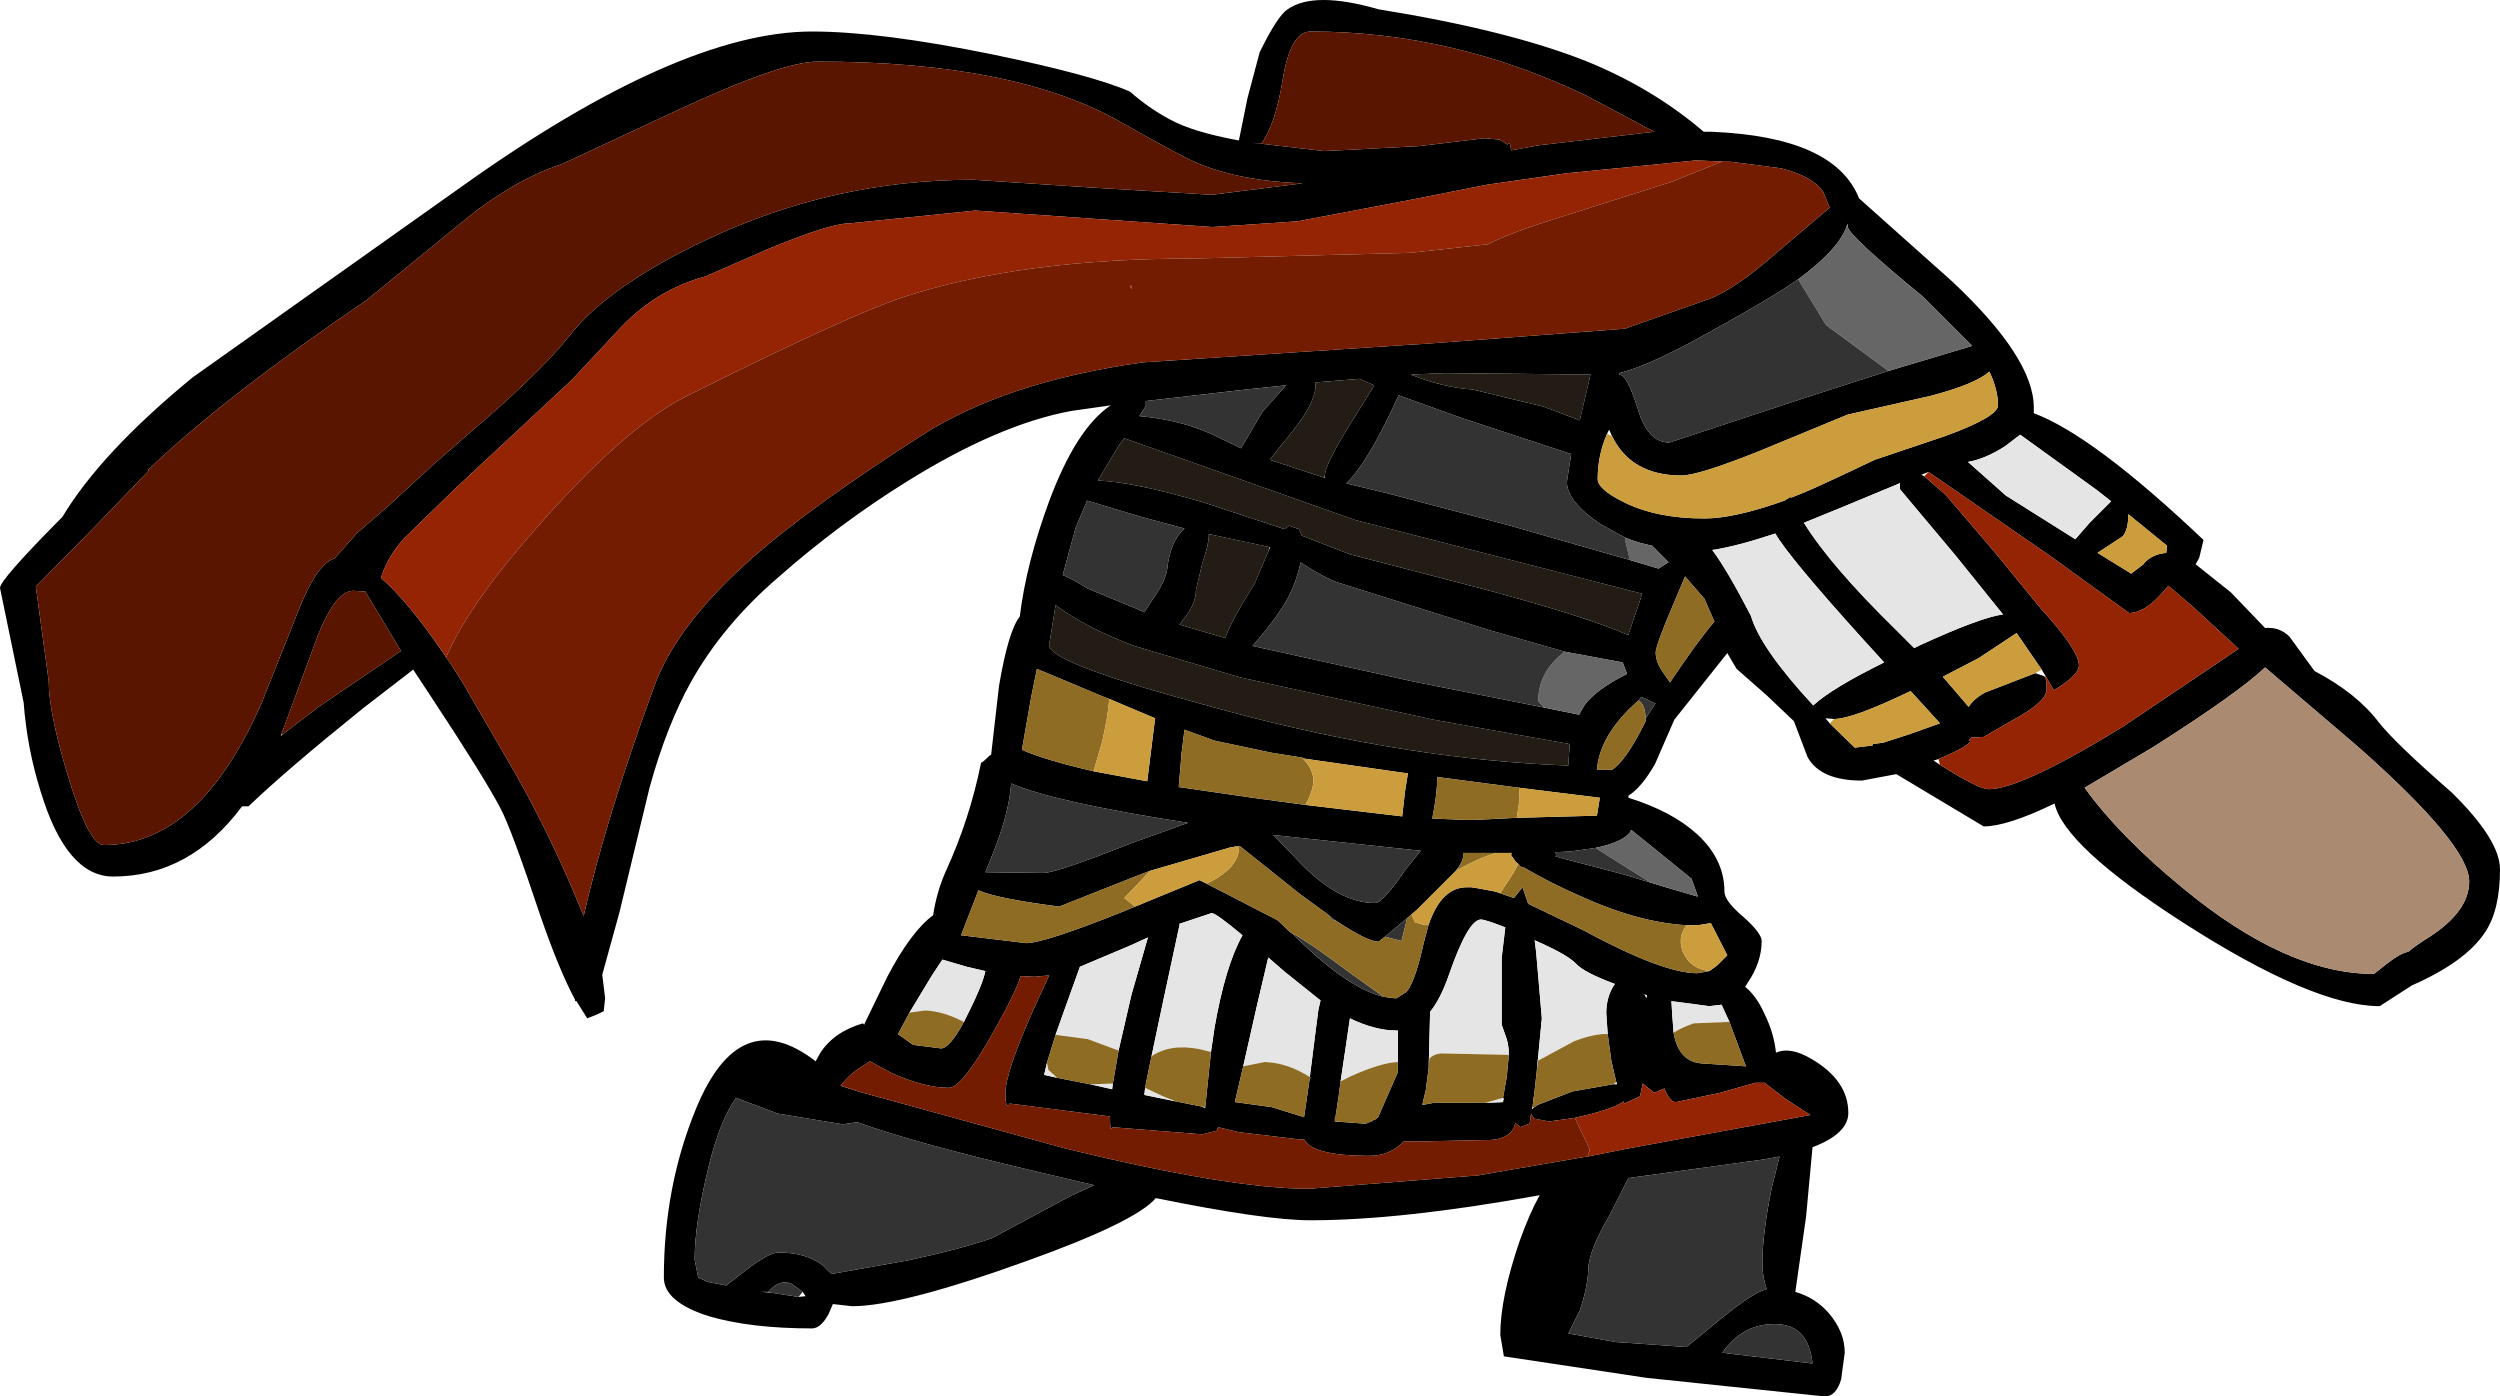 <?xml version="1.0" encoding="UTF-8" standalone="no"?>
<svg xmlns:ffdec="https://www.free-decompiler.com/flash" xmlns:xlink="http://www.w3.org/1999/xlink" ffdec:objectType="shape" height="97.5px" width="174.55px" xmlns="http://www.w3.org/2000/svg">
  <g transform="matrix(1.0, 0.0, 0.0, 1.0, 106.0, 38.7)">
    <path d="M14.9 -27.4 L12.4 -27.5 7.9 -27.05 3.35 -26.6 -2.2 -25.8 -7.5 -24.75 -15.4 -23.25 -21.35 -22.85 -37.9 -24.0 -42.3 -23.55 -46.75 -23.1 Q-48.05 -23.1 -52.4 -21.3 L-56.75 -19.4 Q-60.05 -18.5 -62.5 -16.0 L-66.1 -12.15 -74.15 -4.65 -77.85 -1.05 Q-79.0 0.3 -79.4 1.65 -77.55 3.25 -75.15 6.75 L-74.4 7.85 -73.55 9.2 -73.35 9.55 -73.3 9.65 -70.05 15.25 Q-68.0 18.85 -66.15 23.1 L-65.25 25.25 Q-63.65 18.3 -60.35 9.3 -58.8 4.9 -53.3 0.1 -49.3 -3.4 -41.65 -8.3 -35.8 -12.05 -26.2 -13.4 L-5.75 -14.75 7.45 -15.75 13.25 -17.8 Q15.1 -18.45 18.15 -21.15 L21.75 -24.2 21.3 -25.3 Q20.55 -26.4 18.35 -26.95 L14.9 -27.4 M9.5 -29.5 L4.8 -32.0 Q-4.55 -36.5 -14.5 -36.5 -15.9 -36.5 -16.45 -33.1 -16.95 -30.0 -17.95 -28.65 L-18.65 -28.75 -13.55 -28.15 -6.9 -28.5 -2.35 -29.05 -1.3 -28.95 -0.75 -28.6 Q-0.55 -28.95 -0.5 -28.2 L1.4 -28.55 9.5 -29.5 M13.5 -29.5 Q22.1 -29.15 23.8 -24.85 L30.3 -19.05 Q36.0 -13.7 36.0 -10.25 L36.0 -9.85 Q40.15 -8.3 47.85 -1.0 L47.55 0.25 47.3 0.7 49.75 2.65 52.15 5.15 Q53.15 5.05 53.85 5.75 L55.6 8.15 Q58.55 9.7 60.1 11.75 61.25 13.2 65.2 16.65 68.55 19.95 68.55 22.0 68.55 24.85 67.5 26.4 66.15 28.45 62.4 30.1 L60.15 31.55 Q55.5 31.55 46.4 25.7 38.1 20.35 37.45 17.4 34.15 19.0 32.5 19.0 L26.4 15.35 24.0 15.8 Q21.1 15.8 20.2 14.15 L19.25 11.65 17.3 9.8 15.25 8.0 14.6 6.9 10.9 11.55 9.55 14.65 Q8.6 16.3 7.7 16.85 L7.7 17.0 Q10.75 17.95 12.5 19.55 14.4 21.3 14.4 23.55 14.4 24.2 15.7 25.3 17.0 26.45 17.0 27.0 17.0 28.5 16.0 29.95 L15.85 30.2 Q16.65 30.85 17.2 32.1 17.85 33.4 18.0 34.8 19.0 34.35 20.5 35.25 23.05 36.75 23.05 39.0 23.05 40.45 20.55 41.4 L20.1 46.25 19.35 51.5 Q20.75 51.9 21.7 53.0 22.8 54.3 22.8 55.75 L22.55 57.6 Q22.2 58.8 21.4 58.8 L8.95 57.5 -1.0 56.0 -1.25 54.5 Q-1.25 51.9 0.1 47.95 0.8 46.0 1.5 44.75 -8.15 46.5 -14.5 46.5 -17.7 46.5 -25.3 44.95 -26.7 46.6 -34.2 49.3 -43.05 52.5 -46.5 52.5 L-47.85 52.35 -48.15 53.05 Q-48.7 54.05 -49.3 54.05 -53.6 54.05 -56.5 53.2 -59.65 52.2 -59.65 50.5 -59.65 44.15 -57.4 38.7 -54.35 31.3 -49.05 35.4 L-48.75 34.85 Q-47.8 33.35 -45.75 32.75 L-45.65 32.85 -45.65 32.8 -44.05 29.5 Q-42.4 26.35 -40.85 25.2 -40.6 23.55 -39.95 22.1 -38.3 18.5 -37.5 14.55 -37.4 14.55 -36.85 14.0 L-36.8 14.05 -36.8 14.0 -36.25 9.2 Q-35.6 5.35 -34.8 4.35 -34.35 0.65 -32.75 -3.7 -30.85 -8.8 -28.45 -10.4 L-31.25 -10.0 Q-36.3 -9.05 -42.65 -5.1 -47.4 -2.15 -51.65 1.6 -55.5 4.9 -57.75 8.9 -59.45 11.95 -60.65 16.3 L-62.75 25.0 -63.95 29.35 -63.75 31.0 -63.85 31.9 -64.25 32.1 -65.0 32.4 -65.75 31.2 -65.85 31.2 -65.85 31.1 Q-66.95 29.05 -68.25 25.3 -70.3 19.15 -71.05 17.75 -72.2 15.55 -75.9 9.95 L-77.15 8.05 -80.65 10.75 Q-86.05 15.1 -88.65 17.6 L-89.1 17.6 Q-92.75 22.5 -98.1 22.5 -101.35 22.5 -103.15 16.6 -104.1 13.6 -104.35 10.35 L-106.0 2.35 Q-106.0 1.8 -102.0 -2.25 L-101.65 -2.6 Q-98.95 -7.1 -92.55 -12.35 L-73.8 -25.65 Q-58.6 -36.5 -49.3 -36.5 -44.55 -36.5 -36.7 -34.9 -29.7 -33.45 -27.1 -32.3 -25.8 -31.15 -24.3 -30.35 -22.75 -29.5 -19.55 -28.9 L-19.5 -28.9 -18.9 -31.85 -18.05 -35.05 Q-16.8 -37.6 -16.1 -38.05 -14.25 -39.35 -9.75 -38.05 -0.75 -36.6 4.7 -34.45 9.4 -32.55 12.95 -29.5 L13.5 -29.5 M19.55 -19.2 L19.1 -18.9 Q17.35 -17.7 12.25 -14.9 8.9 -13.1 7.05 -12.65 L7.05 -12.55 Q7.6 -12.55 8.35 -10.15 9.05 -7.8 10.55 -7.8 L19.95 -10.9 25.85 -12.8 31.7 -14.55 28.25 -18.0 Q23.0 -22.3 23.0 -22.9 L23.0 -23.1 22.95 -22.95 Q22.45 -21.35 19.55 -19.2 M6.55 -8.25 L6.35 -8.7 6.3 -8.6 6.2 -8.4 Q5.55 -6.9 5.55 -5.25 5.55 -4.55 7.35 -3.65 9.65 -2.5 13.0 -2.5 15.1 -2.5 18.6 -3.75 L19.0 -4.0 19.05 -3.95 19.8 -4.25 Q20.7 -4.6 24.9 -6.6 L29.8 -8.25 Q33.5 -9.6 33.5 -10.4 33.5 -11.5 32.9 -12.75 31.85 -11.85 28.75 -11.05 L23.0 -9.75 16.7 -7.15 Q12.55 -5.5 11.4 -5.5 7.9 -5.5 6.55 -8.25 M4.3 -9.35 L5.05 -12.55 -5.1 -12.65 -7.5 -12.55 Q-5.3 -11.65 -3.15 -11.5 L1.8 -10.3 4.3 -9.35 M7.8 0.4 L9.8 1.0 10.5 0.55 9.35 -0.6 Q8.35 -0.8 7.5 -1.15 L5.75 -2.1 Q3.4 -3.7 3.4 -5.05 L3.7 -7.0 -3.9 -9.5 -8.35 -11.1 Q-10.45 -6.45 -12.0 -4.95 L-9.1 -4.25 -0.75 -2.05 7.8 0.4 M13.55 -0.3 Q14.6 1.1 16.25 4.3 16.9 6.55 20.6 10.55 21.9 9.35 25.55 7.55 L24.05 5.9 Q18.9 0.2 17.95 -1.45 15.25 -0.55 13.55 -0.3 M28.35 -5.45 L29.85 -4.15 33.35 -0.05 36.5 3.8 Q39.15 6.7 39.15 7.75 39.15 8.45 37.4 9.5 L36.85 8.55 36.55 8.05 34.8 5.5 32.15 7.25 29.65 8.55 31.45 10.65 Q31.85 10.05 32.6 9.65 L36.1 8.3 36.7 8.5 Q36.9 8.6 36.9 9.4 36.9 10.2 35.1 11.25 L32.5 12.75 31.65 12.8 31.5 12.95 31.55 13.1 Q31.25 13.5 29.35 14.3 L29.0 14.4 29.45 14.7 Q32.15 16.4 32.85 16.4 35.1 16.4 42.2 12.05 L50.3 6.6 47.15 3.7 45.4 2.2 45.0 2.65 Q43.75 4.1 42.65 4.1 L37.05 0.05 28.65 -5.75 28.15 -5.55 28.35 -5.45 M26.65 -4.55 L26.65 -5.0 26.5 -4.9 22.65 -3.3 19.95 -2.2 Q21.8 0.8 26.4 5.3 L27.65 6.55 28.05 6.35 Q32.3 4.4 33.85 4.2 L30.55 0.1 26.65 -4.55 M34.0 -7.55 Q32.6 -6.65 31.4 -6.45 L34.05 -4.1 38.9 -1.05 39.9 -2.2 41.4 -3.7 40.45 -4.45 35.05 -8.35 34.0 -7.55 M45.25 -0.1 L45.3 -0.6 42.6 -2.8 Q42.6 -1.7 42.2 -1.25 L40.45 -0.1 42.8 1.35 43.65 0.7 Q44.05 0.15 44.9 -0.05 L45.25 -0.1 M52.15 7.9 Q50.25 9.7 44.35 13.45 L39.55 16.3 Q41.95 19.65 46.4 23.3 53.65 29.3 59.75 29.3 L60.7 28.55 Q61.6 27.85 62.15 27.75 62.75 27.25 63.65 26.7 66.4 24.9 66.4 22.85 66.4 20.3 58.65 13.45 L52.15 7.9 M22.05 11.5 L21.45 11.45 21.75 11.8 23.5 13.5 24.75 13.35 24.75 13.25 25.5 13.15 27.35 12.55 29.45 11.8 27.4 9.55 Q23.35 11.5 22.05 11.5 M10.7 3.8 Q9.6 6.4 9.6 6.85 9.6 7.55 10.15 8.3 L10.6 8.95 Q12.5 6.1 13.7 4.7 L13.0 3.1 11.65 1.55 10.7 3.8 M7.75 5.45 L8.5 3.25 8.65 2.75 -11.4 -2.4 -27.5 -8.1 -27.85 -7.65 -29.35 -5.15 Q-26.8 -5.05 -21.9 -3.6 L-16.3 -1.75 -16.0 -2.0 -15.3 -1.75 -15.1 -1.3 -11.75 0.0 -3.1 2.25 Q4.65 4.3 7.7 5.65 L7.75 5.45 M1.8 10.7 L4.25 11.2 4.65 10.5 Q5.5 9.4 7.6 8.35 L7.3 7.55 3.25 6.8 -2.0 5.3 -12.5 2.0 Q-13.45 1.7 -15.15 0.6 L-15.2 0.55 -15.2 0.6 Q-15.45 1.8 -16.0 2.9 -16.75 4.35 -18.55 6.4 L-7.25 8.9 1.8 10.7 M8.9 11.45 L9.6 10.4 9.55 10.4 8.6 9.95 8.4 10.2 7.7 10.85 Q5.65 12.95 5.5 15.05 L5.55 15.05 6.55 15.05 Q7.55 14.4 8.9 11.65 L8.9 11.45 M-0.1 18.4 L5.5 18.25 5.7 17.0 0.05 16.3 -5.65 15.55 Q-5.65 16.7 -6.0 18.45 L-3.6 18.55 -3.1 18.55 -0.1 18.4 M3.6 13.25 L-5.9 11.55 -19.4 8.6 -26.8 6.4 Q-30.15 5.15 -32.3 3.55 L-32.75 6.35 Q-32.75 7.45 -24.1 9.9 L-20.3 10.95 Q-7.65 14.35 3.5 14.75 L3.5 14.65 3.6 13.25 M5.4 20.5 L3.65 20.75 2.6 20.8 2.65 21.0 2.6 21.1 7.35 22.35 10.15 23.2 12.35 23.85 12.55 23.9 12.1 22.65 9.45 20.5 7.9 19.25 7.85 19.3 7.85 19.35 Q7.35 20.1 5.4 20.5 M-1.6 23.55 L-0.3 24.0 0.3 23.25 0.7 24.4 4.55 26.25 Q10.1 29.25 12.5 29.25 L13.35 29.1 13.9 28.7 14.6 28.0 13.45 25.75 12.55 25.9 11.75 25.9 Q8.35 25.7 4.3 23.85 2.25 22.95 0.45 21.9 L0.15 21.8 0.0 21.6 -0.15 21.5 -0.5 21.0 -0.45 20.85 -1.55 20.85 -2.85 20.85 -3.85 20.85 -3.85 21.1 Q-3.85 21.45 -4.35 22.1 L-4.4 22.15 -4.45 22.2 -7.05 24.8 -7.75 25.4 -9.3 26.7 -9.75 27.05 Q-10.5 27.05 -12.7 25.6 L-13.35 25.1 -15.2 23.75 -19.4 20.4 -19.5 20.4 -19.55 20.4 -19.75 20.4 -19.95 20.45 -20.05 20.45 -25.35 22.0 -25.7 22.1 -26.75 22.5 -32.05 24.6 Q-36.6 24.0 -37.7 23.45 L-37.7 23.5 -38.9 26.6 -34.35 27.15 Q-33.1 27.15 -27.6 24.95 L-26.75 24.6 -22.25 22.75 -21.75 23.0 -16.8 25.55 -15.85 26.45 -15.8 26.45 -15.35 26.9 Q-11.85 30.3 -9.4 30.9 L-9.0 30.95 -8.6 31.0 -8.5 31.0 -7.8 30.55 -7.65 30.35 Q-7.1 29.45 -6.6 27.15 L-6.25 25.85 Q-5.35 23.25 -3.6 23.25 L-3.5 23.25 -3.45 23.25 -3.35 23.25 -3.3 23.25 -3.25 23.25 -2.65 23.35 -1.6 23.55 M10.85 33.4 Q11.2 35.45 12.85 35.55 L15.9 35.75 15.25 34.0 14.75 32.65 14.2 31.45 13.35 31.55 10.7 31.2 10.75 32.1 10.85 33.4 M4.85 42.05 L7.6 41.5 20.4 39.15 18.7 38.05 17.2 36.9 16.55 36.9 14.1 37.6 11.0 38.25 Q10.6 38.25 10.2 37.3 L9.5 37.6 8.7 36.95 8.5 37.85 7.4 38.35 7.35 38.2 Q6.85 38.6 5.2 39.05 L3.95 39.35 2.15 39.6 1.1 39.4 0.9 39.05 0.8 39.75 0.15 40.0 -0.2 39.7 Q-0.45 40.95 -2.4 40.9 L-7.1 41.0 -8.0 41.0 Q-8.95 42.0 -10.4 42.0 -14.35 42.0 -14.95 40.85 L-15.3 40.85 -19.5 40.35 -20.95 40.0 -21.05 40.25 -22.05 40.5 -28.35 40.0 Q-28.5 40.5 -28.5 39.25 L-35.5 38.35 Q-35.8 38.85 -35.8 37.6 -35.8 36.2 -33.85 31.8 L-32.75 29.4 -33.75 29.5 -34.75 29.45 Q-34.95 30.35 -36.75 33.55 -38.85 37.25 -39.75 37.25 -41.45 37.25 -43.8 36.2 L-45.25 35.4 -45.8 35.75 Q-46.75 36.35 -47.3 37.1 L-47.35 37.1 -46.1 37.5 -31.75 41.45 Q-20.15 44.3 -14.6 44.3 L-3.25 43.4 -3.15 43.4 -3.05 43.4 -3.0 43.4 4.5 42.1 4.85 42.05 M8.8 30.7 L8.95 31.0 9.0 30.8 8.8 30.7 M6.25 33.5 L6.15 32.05 Q6.15 30.85 6.75 30.0 4.6 29.2 4.05 28.6 3.45 27.95 1.15 26.95 L1.25 27.75 1.65 32.4 1.3 36.05 1.15 37.4 1.1 37.85 1.05 38.0 1.05 38.2 1.0 38.6 0.95 38.75 1.1 38.6 1.15 38.6 Q1.3 38.45 1.6 38.35 L3.8 37.5 6.65 37.0 6.9 37.0 6.85 36.85 6.5 35.35 6.25 33.5 M6.35 46.2 Q4.95 48.6 4.9 49.85 4.85 51.2 4.3 52.8 L3.5 54.4 6.8 55.0 11.75 55.35 14.25 53.3 Q16.4 51.55 17.35 51.3 17.05 50.45 17.05 49.5 17.05 47.45 17.7 44.25 L18.25 42.05 17.15 42.25 7.7 43.55 6.35 46.2 M14.25 55.75 L20.55 56.5 Q20.25 53.7 17.85 53.75 15.65 53.75 14.25 55.75 M-95.65 -5.8 L-99.55 -1.75 -103.5 2.25 -103.05 5.55 -102.6 8.85 Q-102.6 11.05 -101.25 15.5 -99.8 20.3 -98.75 20.3 -92.05 20.3 -87.7 10.3 L-84.95 3.4 Q-83.75 0.6 -82.65 0.3 L-81.05 -1.5 -78.8 -3.45 -75.65 -6.35 -71.0 -10.4 Q-67.55 -13.55 -66.25 -15.25 -63.5 -18.75 -56.7 -21.95 -47.85 -26.15 -38.05 -26.15 L-29.7 -25.6 -21.4 -25.1 -15.05 -25.9 Q-19.3 -26.05 -22.25 -27.25 -23.3 -27.65 -27.7 -30.15 -35.1 -34.4 -48.9 -34.4 -51.4 -34.4 -58.6 -31.05 L-66.75 -27.25 Q-70.25 -26.1 -73.85 -23.1 L-80.4 -17.75 Q-90.45 -10.9 -95.65 -5.9 L-95.65 -5.8 M-26.45 -9.65 Q-23.25 -9.35 -20.9 -8.15 L-19.35 -7.4 -17.85 -9.95 -16.2 -11.8 -19.05 -11.5 -26.0 -10.7 -26.0 -10.35 -26.45 -9.65 M-30.1 -3.75 L-30.9 -1.85 -31.8 1.45 Q-31.15 1.7 -30.05 2.4 L-26.65 3.8 -26.1 4.05 -25.55 3.2 Q-24.6 1.85 -24.5 1.0 -24.3 -0.9 -23.3 -1.8 L-26.45 -2.65 -30.1 -3.75 M-21.55 -1.4 L-21.6 -1.4 -21.6 -1.35 Q-21.6 -0.7 -22.05 0.6 L-22.5 2.5 Q-22.5 3.35 -23.15 4.25 L-23.65 4.9 -23.0 5.1 -20.45 5.85 Q-20.1 4.75 -18.4 2.05 L-17.45 -0.2 -17.3 -0.5 -17.35 -0.5 -21.55 -1.4 M-13.5 -5.5 Q-13.5 -6.35 -11.0 -10.25 L-10.05 -11.8 -11.1 -12.25 -14.15 -12.0 -14.15 -11.8 Q-14.15 -10.6 -15.75 -8.6 L-17.35 -6.6 -13.55 -5.35 -13.5 -5.35 -13.5 -5.5 M-14.85 17.5 L-8.1 18.3 -7.9 16.55 -7.7 15.3 -15.05 14.25 -15.05 14.2 -17.25 13.85 -21.25 13.0 -21.5 12.9 -23.3 12.25 -23.5 13.85 -23.7 16.25 -18.55 17.0 -14.85 17.5 M-15.55 21.2 Q-12.65 24.35 -10.0 24.35 -9.45 24.35 -7.85 22.0 L-6.8 20.7 -17.1 19.6 -15.55 21.2 M-29.65 15.15 L-25.9 15.85 -25.35 11.45 -28.55 10.1 -28.95 9.95 -33.6 8.0 -34.0 9.95 -34.65 13.65 Q-33.1 14.35 -29.65 15.15 M-37.2 22.2 L-33.15 22.25 Q-32.25 22.25 -26.95 20.15 L-23.05 18.75 Q-32.4 17.3 -35.4 16.0 -35.55 18.1 -36.7 20.95 L-37.2 22.2 M-21.45 34.75 L-21.2 33.05 Q-20.45 28.75 -19.25 26.6 -21.1 25.05 -21.4 25.05 L-23.65 25.8 -23.65 25.9 -24.8 31.25 -25.75 35.75 -26.05 37.25 -26.1 37.75 -23.9 38.2 -22.15 38.55 -21.85 38.65 -21.85 38.6 -21.45 34.75 M-27.9 34.65 L-27.0 30.75 -25.85 26.75 -27.05 27.3 -30.6 28.8 -31.75 32.0 -32.3 33.55 -32.9 35.5 -33.1 36.35 -32.2 36.55 -29.9 37.0 -28.35 37.35 -28.3 36.95 -27.9 34.65 M-38.7 32.65 L-38.35 31.95 Q-37.4 30.05 -37.2 29.1 L-38.5 28.8 -40.2 28.3 -40.9 29.35 -42.5 32.0 -43.3 33.5 -42.25 34.25 -40.3 34.5 Q-39.7 34.5 -38.7 32.65 M-31.15 44.75 L-29.6 44.05 -34.05 43.0 Q-42.3 41.05 -46.15 39.65 L-47.15 39.8 -51.7 39.05 -54.6 37.95 Q-55.7 39.45 -56.5 42.65 -57.5 46.7 -57.5 49.25 L-57.25 50.5 -56.6 50.8 -55.3 51.05 -53.8 49.9 Q-52.3 48.75 -51.65 48.75 -49.7 48.75 -48.55 49.65 L-47.95 50.25 -42.6 49.3 Q-38.9 48.5 -36.75 47.75 L-31.15 44.75 M-0.65 34.95 Q-0.65 34.35 -0.8 33.85 L-1.15 32.85 -1.15 28.15 -0.9 26.05 Q-2.3 25.5 -2.6 25.5 -3.5 25.5 -4.85 29.4 -5.4 31.0 -6.15 31.95 L-6.25 35.85 -6.45 37.4 -6.7 38.45 -5.9 38.3 -2.3 38.3 -1.05 38.25 -1.05 38.1 -1.0 38.1 -1.05 37.95 -1.05 37.9 -0.8 36.5 -0.65 34.95 M-8.4 36.15 L-8.4 34.8 -8.4 33.25 -8.5 33.25 Q-10.0 33.25 -11.75 32.4 L-12.05 34.45 -12.4 36.8 -12.55 37.95 -12.75 39.25 -12.8 39.35 -12.8 39.6 -10.75 39.75 -10.65 39.75 -10.5 39.7 -10.45 39.65 -10.35 39.65 -10.25 39.6 -10.1 39.5 -10.05 39.5 -10.0 39.45 -9.95 39.45 -9.85 39.35 -9.8 39.35 -8.4 36.15 M-14.55 36.5 L-14.15 33.35 -13.95 31.8 -13.8 31.15 -16.3 29.15 -17.45 28.15 -18.25 31.55 -19.2 35.75 -19.75 38.1 -19.75 38.25 -17.2 38.6 -14.95 39.3 -14.6 36.9 -14.6 36.85 -14.5 36.5 -14.55 36.5 M-86.3 12.6 L-83.75 10.65 -78.0 6.75 -80.5 2.6 -80.45 2.6 -81.35 2.55 Q-82.55 2.55 -83.8 5.65 L-86.35 12.55 -86.4 12.7 -86.3 12.6 M-50.25 51.85 L-49.75 51.8 -49.95 51.5 -50.7 50.95 Q-51.55 50.55 -52.35 51.5 L-52.85 51.5 -52.2 51.55 -50.25 51.85" fill="#000000" fill-rule="evenodd" stroke="none"/>
    <path d="M4.3 -9.35 L1.8 -10.3 -3.15 -11.5 Q-5.3 -11.65 -7.5 -12.55 L-5.1 -12.65 5.05 -12.55 4.3 -9.35 M7.7 5.65 Q4.65 4.3 -3.1 2.25 L-11.75 0.0 -15.1 -1.3 -15.3 -1.75 -16.0 -2.0 -16.3 -1.75 -21.9 -3.6 Q-26.8 -5.05 -29.35 -5.15 L-27.85 -7.65 -27.5 -8.1 -11.4 -2.4 8.65 2.75 8.5 3.25 7.75 5.45 7.7 5.65 M3.6 13.25 L3.5 14.65 3.5 14.75 Q-7.65 14.35 -20.3 10.95 L-24.1 9.9 Q-32.75 7.45 -32.75 6.35 L-32.3 3.55 Q-30.15 5.15 -26.8 6.4 L-19.4 8.6 -5.9 11.55 3.6 13.25 M-21.6 -1.35 L-21.55 -1.4 -17.35 -0.5 -17.45 -0.2 -18.4 2.05 Q-20.1 4.75 -20.45 5.85 L-23.0 5.1 -23.65 4.9 -23.15 4.25 Q-22.5 3.35 -22.5 2.5 L-22.05 0.6 Q-21.6 -0.7 -21.6 -1.35 M-13.55 -5.35 L-17.35 -6.6 -15.75 -8.6 Q-14.15 -10.6 -14.15 -11.8 L-14.15 -12.0 -11.1 -12.25 -10.05 -11.8 -11.0 -10.25 Q-13.5 -6.35 -13.5 -5.5 L-13.55 -5.35" fill="#221c15" fill-rule="evenodd" stroke="none"/>
    <path d="M25.85 -12.8 L21.5 -16.0 19.55 -19.2 Q22.45 -21.35 22.95 -22.95 L23.0 -22.9 Q23.0 -22.3 28.25 -18.0 L31.7 -14.55 25.85 -12.8 M7.5 -1.15 Q8.35 -0.8 9.35 -0.6 L10.5 0.55 9.8 1.0 7.8 0.4 7.5 -0.85 7.5 -1.15 M1.8 10.7 L1.4 10.25 Q1.4 8.2 3.25 6.8 L7.3 7.55 7.6 8.35 Q5.5 9.4 4.65 10.5 L4.25 11.2 1.8 10.7 M10.15 23.2 L9.2 22.9 6.9 21.45 5.4 20.5 Q7.35 20.1 7.85 19.35 L7.85 19.3 7.9 19.25 9.45 20.5 12.1 22.65 12.55 23.9 12.35 23.85 10.15 23.2" fill="#666666" fill-rule="evenodd" stroke="none"/>
    <path d="M19.55 -19.2 L21.5 -16.0 25.85 -12.8 19.95 -10.9 10.55 -7.8 Q9.05 -7.8 8.35 -10.15 7.6 -12.55 7.05 -12.55 L7.05 -12.65 Q8.9 -13.1 12.25 -14.9 17.35 -17.7 19.1 -18.9 L19.55 -19.2 M7.8 0.4 L-0.75 -2.05 -9.1 -4.25 -12.0 -4.95 Q-10.45 -6.45 -8.35 -11.1 L-3.9 -9.5 3.7 -7.0 3.4 -5.05 Q3.4 -3.7 5.75 -2.1 L7.5 -1.15 7.5 -0.85 7.8 0.4 M3.25 6.8 Q1.4 8.2 1.4 10.25 L1.8 10.7 -7.25 8.9 -18.55 6.4 Q-16.75 4.35 -16.0 2.9 -15.45 1.8 -15.2 0.6 L-15.15 0.6 Q-13.45 1.7 -12.5 2.0 L-2.0 5.3 3.25 6.8 M8.4 10.2 L8.6 9.95 9.55 10.4 9.6 10.4 8.9 11.45 Q8.85 10.45 8.4 10.2 M10.15 23.2 L7.35 22.35 2.6 21.1 2.65 21.0 2.6 20.8 3.65 20.75 5.4 20.5 6.9 21.45 9.2 22.9 10.15 23.2 M-9.4 30.9 Q-11.85 30.3 -15.35 26.9 L-15.8 26.45 Q-14.65 27.05 -12.05 29.0 L-9.4 30.9 M-37.7 23.5 L-37.7 23.45 -37.7 23.5 M-13.35 25.1 L-12.7 25.6 -13.0 25.5 -13.35 25.1 M-9.3 26.7 L-7.75 25.4 -8.15 27.0 -9.3 26.7 M14.25 55.75 Q15.65 53.75 17.85 53.75 20.25 53.7 20.55 56.5 L14.25 55.75 M6.35 46.2 L7.7 43.55 17.15 42.25 18.25 42.05 17.7 44.25 Q17.05 47.45 17.05 49.5 17.05 50.45 17.35 51.3 16.4 51.55 14.25 53.3 L11.75 55.35 6.8 55.0 3.5 54.4 4.3 52.8 Q4.85 51.2 4.9 49.85 4.95 48.6 6.35 46.2 M-30.1 -3.75 L-26.45 -2.65 -23.3 -1.8 Q-24.3 -0.9 -24.5 1.0 -24.6 1.85 -25.55 3.2 L-26.1 4.05 -26.65 3.8 -30.05 2.4 Q-31.15 1.7 -31.8 1.45 L-30.9 -1.85 -30.1 -3.75 M-26.45 -9.65 L-26.0 -10.35 -26.0 -10.7 -19.05 -11.5 -16.2 -11.8 -17.85 -9.95 -19.35 -7.4 -20.9 -8.15 Q-23.25 -9.35 -26.45 -9.65 M-15.55 21.2 L-17.1 19.6 -6.8 20.7 -7.85 22.0 Q-9.45 24.35 -10.0 24.35 -12.65 24.35 -15.55 21.2 M-37.2 22.2 L-36.7 20.95 Q-35.55 18.1 -35.4 16.0 -32.4 17.3 -23.05 18.75 L-26.95 20.15 Q-32.25 22.25 -33.15 22.25 L-37.2 22.2 M-31.15 44.75 L-36.75 47.75 Q-38.9 48.5 -42.6 49.3 L-47.95 50.25 -48.55 49.65 Q-49.7 48.75 -51.65 48.75 -52.3 48.75 -53.8 49.9 L-55.3 51.05 -56.6 50.8 -57.25 50.5 -57.5 49.25 Q-57.5 46.7 -56.5 42.65 -55.7 39.45 -54.6 37.95 L-51.7 39.05 -47.15 39.8 -46.15 39.65 Q-42.3 41.05 -34.05 43.0 L-29.6 44.05 -31.15 44.75 M-49.95 51.5 L-50.25 51.85 -52.2 51.55 -52.35 51.5 Q-51.55 50.55 -50.7 50.95 L-49.95 51.5" fill="#333333" fill-rule="evenodd" stroke="none"/>
    <path d="M13.55 -0.3 Q15.25 -0.55 17.95 -1.45 18.9 0.2 24.05 5.9 L25.55 7.55 Q21.9 9.35 20.6 10.55 16.9 6.55 16.25 4.3 14.6 1.1 13.55 -0.3 M26.5 -4.9 L26.65 -4.55 30.55 0.1 33.85 4.2 Q32.3 4.4 28.05 6.35 L27.65 6.55 26.4 5.3 Q21.8 0.8 19.95 -2.2 L22.65 -3.3 26.5 -4.9 M34.0 -7.55 L35.05 -8.35 40.45 -4.45 41.4 -3.7 39.9 -2.2 38.9 -1.05 34.05 -4.1 31.4 -6.45 Q32.6 -6.65 34.0 -7.55 M10.85 33.4 L10.75 32.1 10.7 31.2 13.35 31.55 14.2 31.45 14.75 32.65 12.25 32.75 Q11.4 33.05 10.85 33.4 M1.3 36.05 L1.65 32.4 1.25 27.75 1.15 26.95 Q3.45 27.95 4.05 28.6 4.6 29.2 6.75 30.0 6.15 30.85 6.15 32.05 L6.25 33.5 Q5.35 33.45 3.9 34.0 L1.4 35.35 1.3 36.05 M6.85 36.85 L6.9 37.0 6.65 37.0 6.85 36.85 M1.1 38.6 L0.95 38.75 1.0 38.6 1.1 38.6 M-25.75 35.75 L-24.8 31.25 -23.65 25.9 -23.65 25.8 -21.4 25.05 Q-21.1 25.05 -19.25 26.6 -20.45 28.75 -21.2 33.05 L-21.45 34.75 -22.25 34.55 Q-24.3 34.15 -25.6 35.05 L-25.75 35.75 M-21.85 38.6 L-21.85 38.65 -22.15 38.55 -21.85 38.6 M-23.9 38.2 L-26.1 37.75 -26.05 37.25 -24.9 37.8 -23.9 38.2 M-32.3 33.55 L-31.75 32.0 -30.6 28.8 -27.05 27.3 -25.85 26.75 -27.0 30.75 -27.9 34.65 -30.05 33.85 -32.3 33.55 M-28.3 36.95 L-28.35 37.35 -29.9 37.0 -29.5 37.0 -28.3 36.95 M-32.2 36.55 L-33.1 36.35 -32.9 35.5 -32.8 36.0 -32.2 36.55 M-42.5 32.0 L-40.9 29.35 -40.2 28.3 -38.5 28.8 -37.2 29.1 Q-37.4 30.05 -38.35 31.95 L-38.7 32.65 Q-40.15 31.9 -41.4 31.85 L-42.5 32.0 M-6.25 35.85 L-6.15 31.95 Q-5.4 31.0 -4.85 29.4 -3.5 25.5 -2.6 25.5 -2.3 25.5 -0.9 26.05 L-1.15 28.15 -1.15 32.85 -0.8 33.85 Q-0.65 34.35 -0.65 34.95 L-5.4 34.85 Q-5.9 34.9 -6.2 35.2 L-6.25 35.85 M-1.05 37.95 L-1.0 38.1 -1.05 38.1 -1.05 38.25 -2.3 38.3 -1.05 37.95 M-12.4 36.8 L-12.05 34.45 -11.75 32.4 Q-10.0 33.25 -8.5 33.25 L-8.4 33.25 -8.4 34.8 -8.4 36.15 -8.4 35.45 Q-9.6 35.5 -11.7 36.45 L-12.4 36.8 M-19.2 35.75 L-18.25 31.55 -17.45 28.15 -16.3 29.15 -13.8 31.15 -13.95 31.8 -14.15 33.35 -14.55 36.5 Q-16.1 35.5 -17.7 35.45 L-19.2 35.75" fill="#e5e5e5" fill-rule="evenodd" stroke="none"/>
    <path d="M10.7 3.8 L11.65 1.55 13.0 3.1 13.7 4.7 Q12.5 6.1 10.6 8.95 L10.15 8.3 Q9.6 7.55 9.6 6.85 9.6 6.4 10.7 3.8 M8.9 11.45 L8.9 11.65 Q7.55 14.4 6.55 15.05 L5.55 15.05 5.5 15.05 Q5.65 12.95 7.7 10.85 L8.4 10.2 Q8.85 10.45 8.9 11.45 M0.05 16.3 L0.1 17.1 -0.1 18.4 -3.1 18.55 -3.6 18.55 -6.0 18.45 Q-5.65 16.7 -5.65 15.55 L0.05 16.3 M13.35 29.1 L12.5 29.25 Q10.1 29.25 4.55 26.25 L0.7 24.4 0.3 23.25 -0.3 24.0 -1.6 23.55 -1.25 23.65 -1.15 23.5 Q-0.1 21.95 0.0 21.6 L0.15 21.8 0.45 21.9 Q2.25 22.95 4.3 23.85 8.35 25.7 11.75 25.9 11.35 26.45 11.35 27.0 11.35 27.65 11.75 28.2 12.25 28.95 13.35 29.1 M-6.25 25.85 L-6.6 27.15 Q-7.1 29.45 -7.65 30.35 L-7.8 30.55 -8.5 31.0 -8.6 31.0 -9.0 30.95 -9.4 30.9 -12.05 29.0 Q-14.65 27.05 -15.8 26.45 L-15.85 26.45 -16.8 25.55 -21.75 23.0 Q-19.5 21.9 -19.5 20.5 L-19.5 20.4 -19.4 20.4 -15.2 23.75 -13.35 25.1 -13.0 25.5 -12.7 25.6 Q-10.5 27.05 -9.75 27.05 L-9.3 26.7 -8.15 27.0 -7.75 25.4 -7.05 24.8 -7.45 25.15 -7.2 25.7 -6.5 25.9 -6.25 25.85 M-26.75 24.6 L-27.6 24.95 Q-33.1 27.15 -34.35 27.15 L-38.9 26.6 -37.7 23.5 -37.7 23.45 Q-36.6 24.0 -32.05 24.6 L-26.75 22.5 -25.7 22.1 -27.5 24.0 -26.75 24.6 M-4.35 22.1 Q-3.85 21.45 -3.85 21.1 L-3.85 20.85 -2.85 20.85 -1.55 20.85 Q-2.75 21.2 -4.35 22.1 M14.75 32.65 L15.25 34.0 15.9 35.75 12.85 35.55 Q11.2 35.45 10.85 33.4 11.4 33.05 12.25 32.75 L14.75 32.65 M1.3 36.05 L1.4 35.35 3.9 34.0 Q5.35 33.45 6.25 33.5 L6.5 35.35 6.85 36.85 6.65 37.0 3.8 37.5 1.6 38.35 Q1.3 38.45 1.15 38.6 L1.1 38.6 1.0 38.6 1.05 38.2 1.05 38.0 1.1 37.85 1.15 37.4 1.3 36.05 M-15.05 14.25 L-14.9 14.4 Q-14.3 15.1 -14.3 15.8 -14.3 16.35 -14.65 17.1 L-14.85 17.5 -18.55 17.0 -23.7 16.25 -23.5 13.85 -23.3 12.25 -21.5 12.9 -21.25 13.0 -17.25 13.85 -15.05 14.2 -15.05 14.25 M-29.65 15.15 Q-33.1 14.35 -34.65 13.65 L-34.0 9.95 -33.6 8.0 -28.95 9.95 -28.55 10.1 Q-28.65 11.35 -29.05 13.1 L-29.65 15.15 M-25.75 35.75 L-25.6 35.05 Q-24.3 34.15 -22.25 34.55 L-21.45 34.75 -21.85 38.6 -22.15 38.55 -23.9 38.2 -24.9 37.8 -26.05 37.25 -25.75 35.75 M-32.3 33.55 L-30.05 33.85 -27.9 34.65 -28.3 36.95 -29.5 37.0 -29.9 37.0 -32.2 36.55 -32.8 36.0 -32.9 35.5 -32.3 33.55 M-42.5 32.0 L-41.4 31.85 Q-40.15 31.9 -38.7 32.65 -39.7 34.5 -40.3 34.5 L-42.25 34.25 -43.3 33.5 -42.5 32.0 M-6.25 35.85 L-6.2 35.2 Q-5.9 34.9 -5.4 34.85 L-0.65 34.95 -0.8 36.5 -1.05 37.9 -1.05 37.95 -2.3 38.3 -5.9 38.3 -6.7 38.45 -6.45 37.4 -6.25 35.85 M-12.4 36.8 L-11.7 36.45 Q-9.6 35.5 -8.4 35.45 L-8.4 36.15 -9.8 39.35 -9.85 39.35 -9.95 39.45 -10.0 39.45 -10.05 39.5 -10.1 39.5 -10.25 39.6 -10.35 39.65 -10.45 39.65 -10.5 39.7 -10.65 39.75 -10.75 39.75 -12.8 39.6 -12.8 39.35 -12.75 39.25 -12.55 37.95 -12.4 36.8 M-19.2 35.75 L-17.7 35.45 Q-16.1 35.5 -14.55 36.5 L-14.5 36.5 -14.6 36.85 -14.6 36.9 -14.95 39.3 -17.2 38.6 -19.75 38.25 -19.75 38.1 -19.2 35.75" fill="#8e6c24" fill-rule="evenodd" stroke="none"/>
    <path d="M6.2 -8.4 L6.55 -8.25 Q7.9 -5.5 11.4 -5.5 12.55 -5.5 16.7 -7.15 L23.0 -9.75 28.75 -11.05 Q31.85 -11.85 32.9 -12.75 33.5 -11.5 33.5 -10.4 33.5 -9.6 29.8 -8.25 L24.9 -6.6 Q20.7 -4.6 19.8 -4.25 L19.05 -3.95 19.0 -4.0 18.6 -3.75 Q15.1 -2.5 13.0 -2.5 9.65 -2.5 7.35 -3.65 5.55 -4.55 5.55 -5.25 5.55 -6.9 6.2 -8.4 M36.1 8.3 L32.6 9.65 Q31.85 10.05 31.45 10.65 L29.65 8.55 32.15 7.25 34.8 5.5 36.55 8.05 36.1 8.3 M45.25 -0.1 L44.9 -0.05 Q44.05 0.15 43.65 0.7 L42.8 1.35 40.45 -0.1 42.2 -1.25 Q42.6 -1.7 42.6 -2.8 L45.3 -0.6 45.25 -0.1 M21.75 11.8 L22.05 11.5 Q23.35 11.5 27.4 9.55 L29.45 11.8 27.35 12.55 25.5 13.15 24.75 13.25 24.75 13.35 23.5 13.5 21.75 11.8 M0.05 16.3 L5.7 17.0 5.5 18.25 -0.1 18.4 0.1 17.1 0.05 16.3 M13.35 29.1 Q12.25 28.95 11.75 28.2 11.35 27.65 11.35 27.0 11.35 26.45 11.75 25.9 L12.55 25.9 13.45 25.75 14.6 28.0 13.9 28.7 13.35 29.1 M0.0 21.6 Q-0.1 21.95 -1.15 23.5 L-1.25 23.65 -1.6 23.55 -2.65 23.35 -3.25 23.25 -3.3 23.25 -3.35 23.25 -3.45 23.25 -3.5 23.25 -3.6 23.25 Q-5.35 23.25 -6.25 25.85 L-6.5 25.9 -7.2 25.7 -7.45 25.15 -7.05 24.8 -4.45 22.2 -4.4 22.15 -4.35 22.1 Q-2.75 21.2 -1.55 20.85 L-0.45 20.85 -0.5 21.0 -0.15 21.5 0.0 21.6 M-21.75 23.0 L-22.25 22.75 -26.75 24.6 -27.5 24.0 -25.7 22.1 -25.35 22.0 -20.05 20.45 -19.95 20.45 -19.75 20.4 -19.55 20.4 -19.5 20.4 -19.5 20.5 Q-19.5 21.9 -21.75 23.0 M-14.85 17.5 L-14.65 17.1 Q-14.3 16.35 -14.3 15.8 -14.3 15.1 -14.9 14.4 L-15.05 14.25 -7.7 15.3 -7.9 16.55 -8.1 18.3 -14.85 17.5 M-28.55 10.1 L-25.35 11.45 -25.9 15.85 -29.65 15.15 -29.05 13.1 Q-28.65 11.35 -28.55 10.1" fill="#cc9d3c" fill-rule="evenodd" stroke="none"/>
    <path d="M52.15 7.9 L58.65 13.45 Q66.4 20.3 66.4 22.85 66.4 24.9 63.65 26.7 62.75 27.25 62.15 27.75 61.6 27.85 60.7 28.55 L59.75 29.3 Q53.65 29.3 46.4 23.3 41.95 19.65 39.55 16.3 L44.35 13.45 Q50.25 9.7 52.15 7.9" fill="#aa8a71" fill-rule="evenodd" stroke="none"/>
    <path d="M-74.4 7.85 L-75.15 6.75 Q-77.55 3.25 -79.4 1.65 -79.0 0.3 -77.85 -1.05 L-74.15 -4.65 -66.1 -12.15 -62.5 -16.0 Q-60.05 -18.5 -56.75 -19.4 L-52.4 -21.3 Q-48.05 -23.1 -46.75 -23.1 L-42.3 -23.55 -37.9 -24.0 -21.35 -22.85 -15.4 -23.25 -7.5 -24.75 -2.2 -25.8 3.35 -26.6 7.9 -27.05 12.4 -27.5 14.9 -27.4 14.3 -27.45 10.7 -26.0 2.5 -23.4 Q-0.4 -22.5 -2.1 -21.65 L-7.5 -21.05 -22.65 -20.65 Q-34.7 -20.65 -42.95 -17.95 -46.85 -16.65 -58.15 -11.0 -62.5 -8.8 -68.8 -1.55 -73.35 3.65 -74.85 7.2 L-74.4 7.85 M36.85 8.55 L37.4 9.5 Q39.15 8.45 39.15 7.75 39.15 6.7 36.5 3.8 L33.35 -0.05 29.85 -4.15 28.35 -5.45 28.65 -5.75 37.05 0.05 42.65 4.1 Q43.75 4.1 45.0 2.65 L45.4 2.2 47.15 3.7 50.3 6.6 42.2 12.05 Q35.1 16.4 32.85 16.4 32.15 16.4 29.45 14.7 L29.35 14.3 Q31.25 13.5 31.55 13.1 L31.5 12.95 31.65 12.8 32.5 12.75 35.1 11.25 Q36.9 10.2 36.9 9.4 36.9 8.6 36.7 8.5 L36.85 8.55 M3.95 39.35 L5.2 39.05 Q6.85 38.6 7.35 38.2 L7.4 38.35 8.5 37.85 8.7 36.95 9.5 37.6 10.2 37.3 Q10.6 38.25 11.0 38.25 L14.1 37.6 16.55 36.9 17.2 36.9 18.7 38.05 20.4 39.15 7.6 41.5 4.85 42.05 5.0 41.55 3.95 39.35 M-46.1 37.5 L-47.35 37.1 -47.3 37.1 -46.1 37.5 M-27.0 -18.5 L-27.1 -18.75 -27.0 -18.75 -27.0 -18.5" fill="#942403" fill-rule="evenodd" stroke="none"/>
    <path d="M-74.4 7.85 L-74.85 7.2 Q-73.35 3.65 -68.8 -1.55 -62.5 -8.8 -58.15 -11.0 -46.85 -16.65 -42.95 -17.95 -34.7 -20.65 -22.65 -20.65 L-7.5 -21.05 -2.1 -21.65 Q-0.4 -22.5 2.5 -23.4 L10.7 -26.0 14.3 -27.45 14.9 -27.4 18.35 -26.95 Q20.55 -26.4 21.3 -25.3 L21.75 -24.2 18.15 -21.15 Q15.1 -18.45 13.25 -17.8 L7.45 -15.75 -5.75 -14.75 -26.2 -13.4 Q-35.8 -12.05 -41.65 -8.3 -49.3 -3.4 -53.3 0.1 -58.8 4.9 -60.35 9.3 -63.65 18.3 -65.25 25.25 L-66.15 23.1 Q-68.0 18.85 -70.05 15.25 L-73.3 9.65 -73.35 9.55 -73.55 9.2 -74.4 7.85 M3.95 39.35 L5.0 41.55 4.85 42.05 4.5 42.1 -3.0 43.4 -3.05 43.4 -3.15 43.4 -3.25 43.4 -14.6 44.3 Q-20.15 44.3 -31.75 41.45 L-46.1 37.5 -47.3 37.1 Q-46.75 36.35 -45.8 35.75 L-45.25 35.4 -43.8 36.2 Q-41.45 37.25 -39.75 37.25 -38.85 37.25 -36.75 33.55 -34.95 30.35 -34.75 29.45 L-33.75 29.5 -32.75 29.4 -33.85 31.8 Q-35.8 36.2 -35.8 37.6 -35.8 38.85 -35.5 38.35 L-28.5 39.25 Q-28.5 40.5 -28.35 40.0 L-22.05 40.5 -21.05 40.25 -20.95 40.0 -19.5 40.35 -15.3 40.85 -14.95 40.85 Q-14.35 42.0 -10.4 42.0 -8.95 42.0 -8.0 41.0 L-7.1 41.0 -2.4 40.9 Q-0.45 40.95 -0.2 39.7 L0.15 40.0 0.8 39.75 0.9 39.05 1.1 39.4 2.15 39.6 3.95 39.35 M-27.0 -18.5 L-27.0 -18.75 -27.1 -18.75 -27.0 -18.5" fill="#731c02" fill-rule="evenodd" stroke="none"/>
    <path d="M9.5 -29.5 L1.4 -28.55 -0.5 -28.2 Q-0.55 -28.95 -0.75 -28.6 L-1.3 -28.95 -2.35 -29.05 -6.9 -28.5 -13.55 -28.15 -18.65 -28.75 -17.95 -28.65 Q-16.95 -30.0 -16.45 -33.1 -15.9 -36.5 -14.5 -36.5 -4.55 -36.5 4.8 -32.0 L9.5 -29.5 M-95.65 -5.8 L-95.65 -5.9 Q-90.45 -10.9 -80.4 -17.75 L-73.85 -23.1 Q-70.25 -26.1 -66.75 -27.25 L-58.6 -31.05 Q-51.4 -34.4 -48.9 -34.4 -35.1 -34.4 -27.7 -30.15 -23.3 -27.65 -22.25 -27.25 -19.3 -26.05 -15.05 -25.9 L-21.4 -25.1 -29.7 -25.6 -38.05 -26.15 Q-47.85 -26.15 -56.7 -21.95 -63.5 -18.75 -66.25 -15.25 -67.55 -13.55 -71.0 -10.4 L-75.65 -6.35 -78.8 -3.45 -81.05 -1.5 -82.65 0.3 Q-83.75 0.6 -84.95 3.4 L-87.7 10.3 Q-92.05 20.3 -98.75 20.3 -99.8 20.3 -101.25 15.5 -102.6 11.05 -102.6 8.85 L-103.05 5.55 -103.5 2.25 -99.55 -1.75 -95.65 -5.8 M-86.35 12.55 L-83.8 5.65 Q-82.55 2.55 -81.35 2.55 L-80.45 2.6 -80.5 2.6 -78.0 6.75 -83.75 10.65 -86.3 12.6 -86.35 12.55" fill="#5a1501" fill-rule="evenodd" stroke="none"/>
  </g>
</svg>

